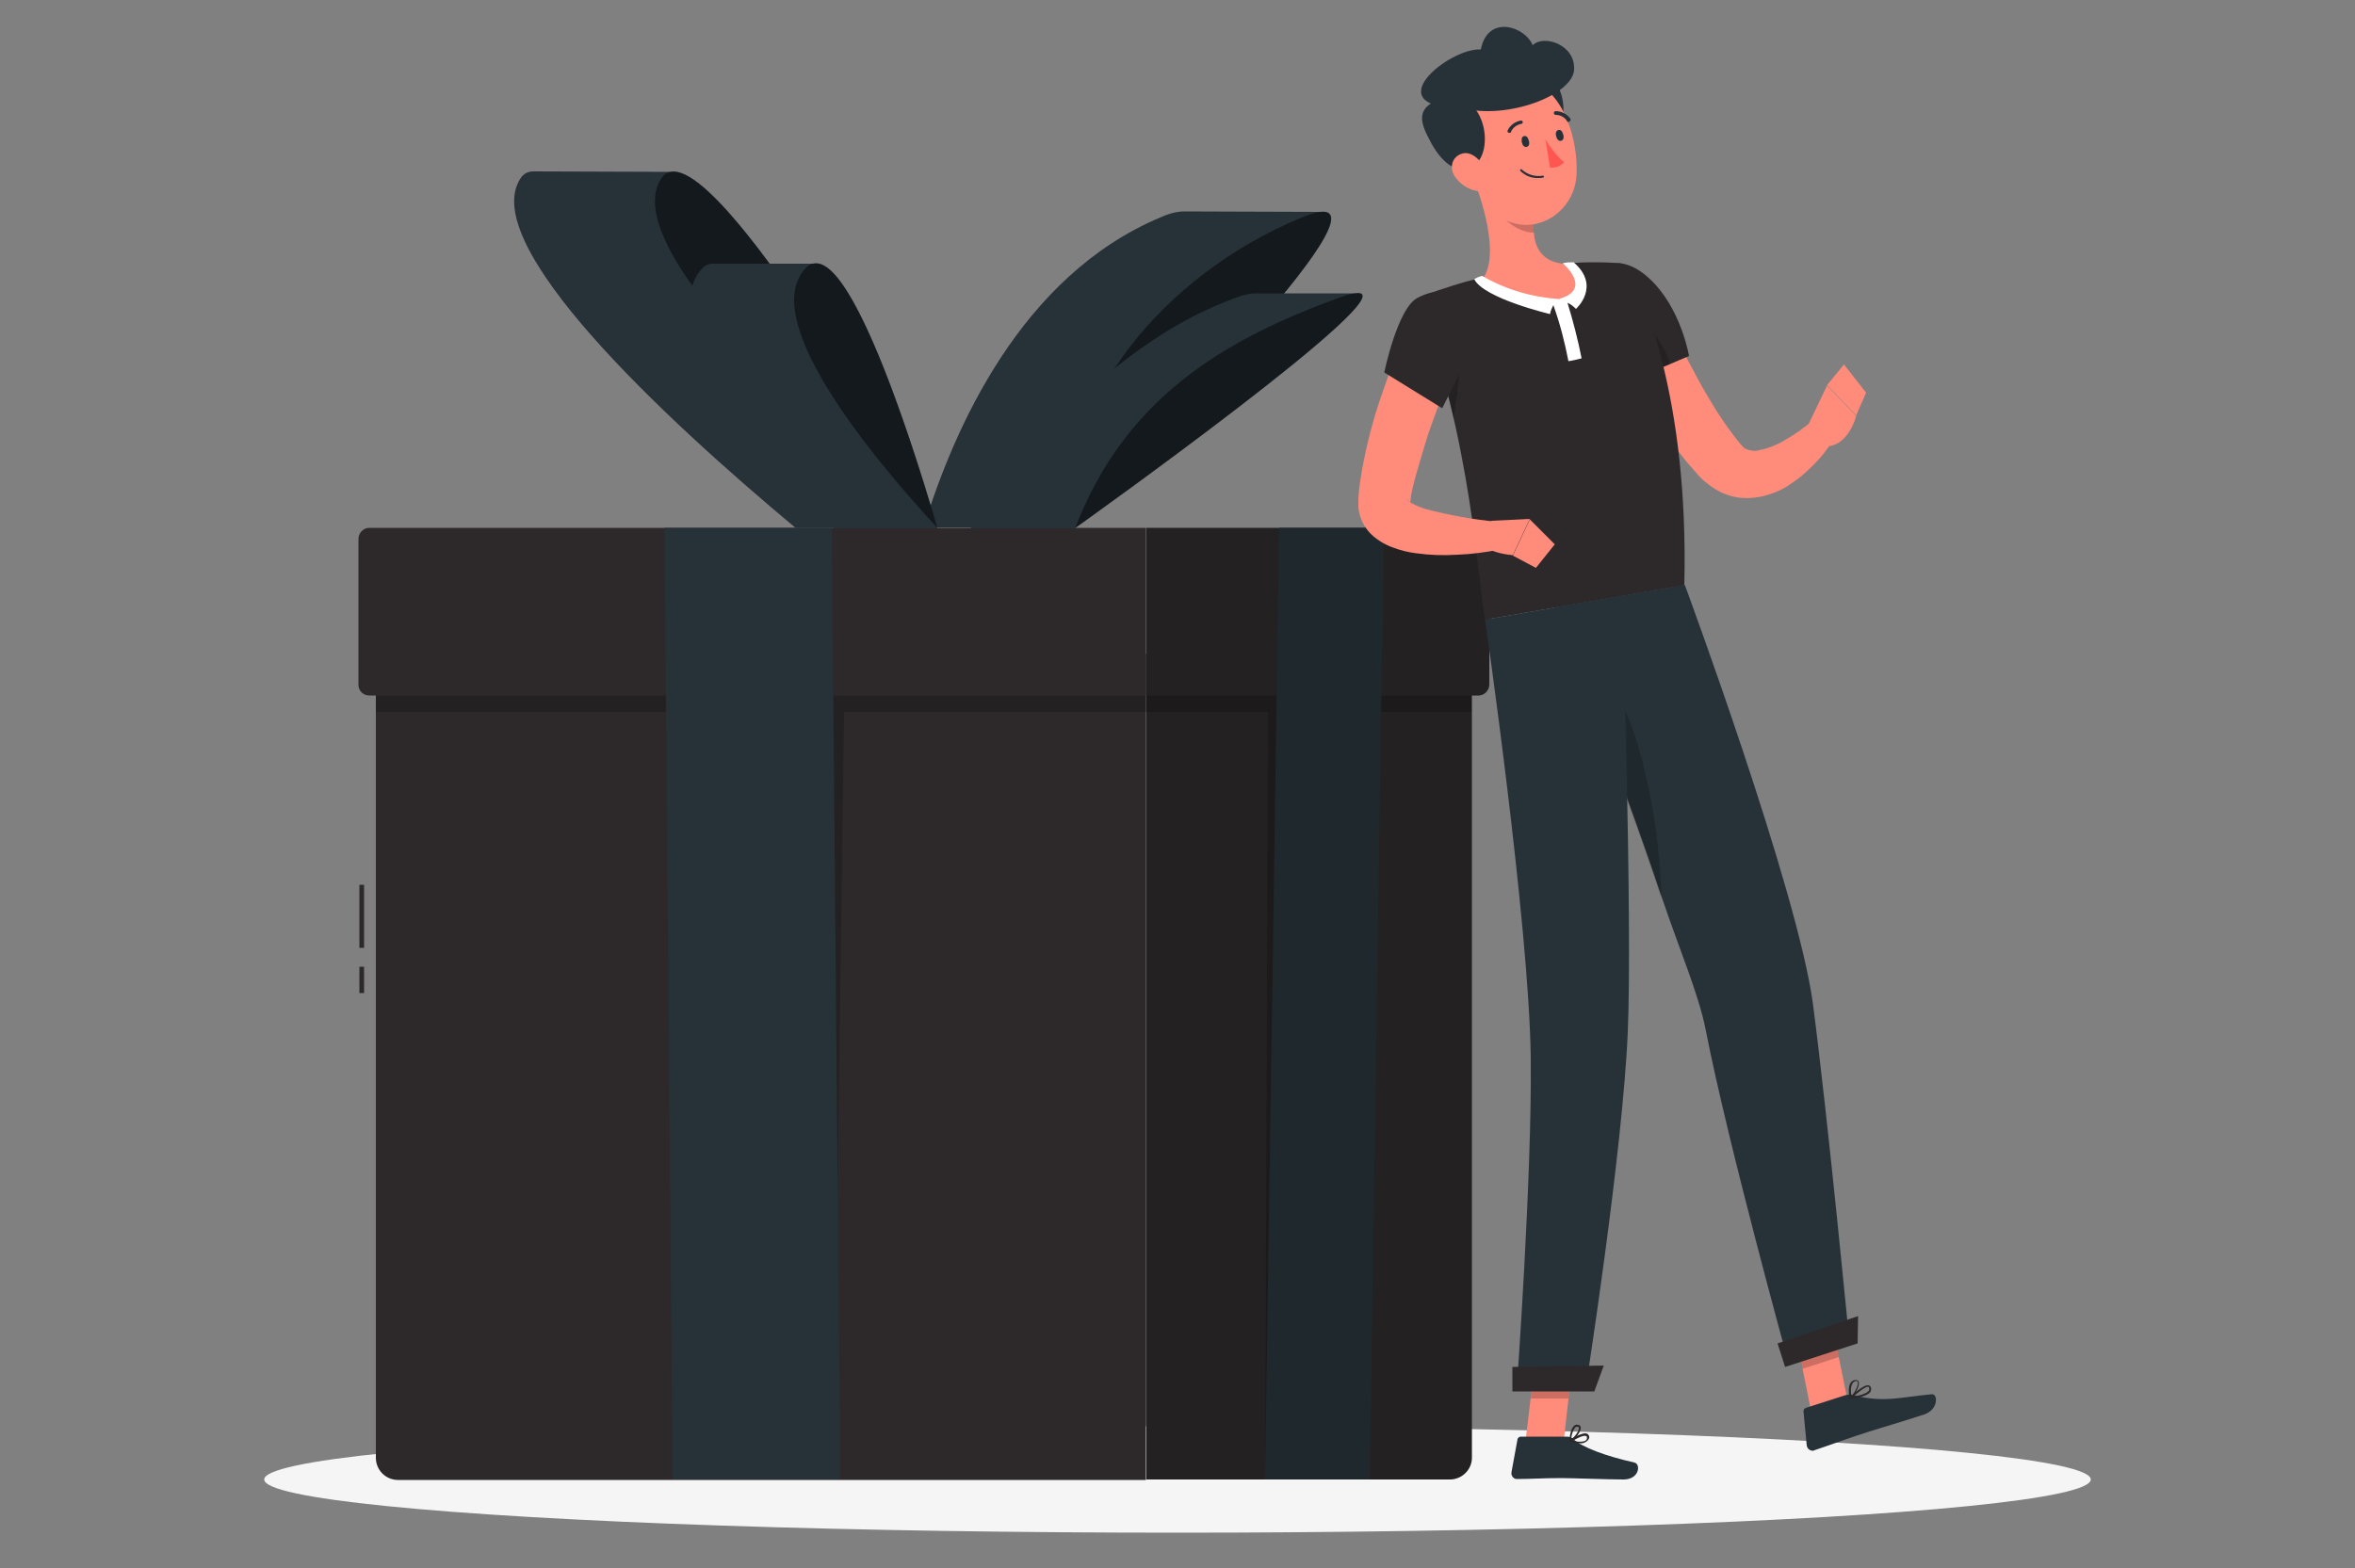 <?xml version="1.0" encoding="utf-8"?>
<!-- Generator: Adobe Illustrator 26.4.1, SVG Export Plug-In . SVG Version: 6.00 Build 0)  -->
<svg version="1.1" id="Layer_1" xmlns="http://www.w3.org/2000/svg" xmlns:xlink="http://www.w3.org/1999/xlink" x="0px" y="0px"
	 viewBox="0 0 500 333" style="enable-background:new 0 0 500 333;" xml:space="preserve">
<rect x="0" y="0" width="500" height="333" fill="#808080" stroke="none"/>
<style type="text/css">
	.st0{fill:#F5F5F5;}
	.st1{fill:#2D292A;}
	.st2{opacity:0.2;enable-background:new    ;}
	.st3{fill:#263238;}
	.st4{opacity:0.5;enable-background:new    ;}
	.st5{fill:#FF8B7B;}
	.st6{fill:#FFFFFF;}
	.st7{fill:#FF5652;}
</style>
<g id="freepik--Shadow--inject-2">
	<ellipse id="freepik--path--inject-2" class="st0" cx="250" cy="314.2" rx="193.9" ry="11.3"/>
</g>
<g id="freepik--Gift--inject-2">
	<rect x="76.3" y="187.9" class="st1" width="1" height="13.4"/>
	<rect x="76.3" y="205.3" class="st1" width="1" height="5.6"/>
	<path class="st1" d="M79.8,138.8h163.5l0,0v175.5l0,0H84.5c-2.6,0-4.7-2.1-4.7-4.7l0,0L79.8,138.8L79.8,138.8z"/>
	<polygon class="st2" points="243.4,138.8 79.8,138.8 79.8,151.2 173.9,151.2 177,314.2 179.2,151.2 243.4,151.2 	"/>
	<path class="st1" d="M78.4,112.1h164.9l0,0v35.6l0,0H78.4c-1.3,0-2.3-1-2.3-2.3l0,0v-30.9C76.1,113.2,77.1,112.1,78.4,112.1
		C78.4,112.1,78.4,112.1,78.4,112.1z"/>
	<polygon class="st3" points="142.8,314.2 141.1,112.1 176.6,112.1 178.4,314.2 	"/>
	<path class="st1" d="M307.8,314.2h-64.4l0,0V138.8l0,0h69.1l0,0v170.8C312.5,312.1,310.4,314.2,307.8,314.2z"/>
	<path class="st2" d="M307.8,314.2h-64.4l0,0V138.8l0,0h69.1l0,0v170.8C312.5,312.1,310.4,314.2,307.8,314.2z"/>
	<polygon class="st2" points="243.4,138.8 312.4,138.8 312.4,151.2 273.9,151.2 268.6,314.2 269.2,151.2 243.4,151.2 	"/>
	<path class="st1" d="M313.9,147.7h-70.5l0,0v-35.6l0,0h70.5c1.3,0,2.3,1,2.3,2.3l0,0v30.9C316.2,146.6,315.2,147.7,313.9,147.7
		C313.9,147.7,313.9,147.7,313.9,147.7z"/>
	<path class="st2" d="M313.9,147.7h-70.5l0,0v-35.6l0,0h70.5c1.3,0,2.3,1,2.3,2.3l0,0v30.9C316.2,146.6,315.2,147.7,313.9,147.7
		C313.9,147.7,313.9,147.7,313.9,147.7z"/>
	<polygon class="st3" points="268.6,314.2 271.6,112.1 293.8,112.1 290.8,314.2 	"/>
	<polygon class="st2" points="268.6,314.2 271.6,112.1 293.8,112.1 290.8,314.2 	"/>
	<path class="st3" d="M280.2,45L280.2,45l-29.1-0.1c-1.7,0.1-3.3,0.6-4.8,1.3c-29.5,12.4-43.8,44.8-50.2,65.8h29.8
		C225.9,112.1,296.3,43,280.2,45z"/>
	<path class="st4" d="M225.9,112.1c0-27.3,20.7-53.4,50.2-65.8S225.9,112.1,225.9,112.1z"/>
	<path class="st3" d="M287.8,62.3L287.8,62.3h-21.6c-1.4,0.1-2.7,0.5-4,1c-25.4,9.2-45.4,33.2-56.1,48.9h22.1
		C228.2,112.2,300.4,60.8,287.8,62.3z"/>
	<path class="st4" d="M228.3,112.1c10.4-27,30.7-39.7,56.1-48.9S228.3,112.1,228.3,112.1z"/>
	<path class="st3" d="M142.4,36.5L142.4,36.5l-29.2-0.1c-1.1,0-2.1,0.5-2.7,1.5c-9.1,13.9,30,50.5,58.4,74.2h29.8
		C198.8,112.1,155.2,34.2,142.4,36.5z"/>
	<path class="st4" d="M198.8,112.1c-28.4-23.7-67.5-60.3-58.4-74.2S198.8,112.1,198.8,112.1z"/>
	<path class="st3" d="M172.9,56L172.9,56h-21.6c-0.9,0-1.7,0.4-2.3,1.1c-9.6,10.4,11.8,37.5,28,55.1H199
		C199,112.2,182.8,54.3,172.9,56z"/>
	<path class="st4" d="M199,112.1c-16.2-17.6-37.6-44.7-28-55.1S199,112.1,199,112.1z"/>
</g>
<g id="freepik--Character--inject-2">
	<polygon class="st5" points="384.5,299.6 392.2,297.1 388.5,278.8 380.8,281.2 	"/>
	<polygon class="st5" points="323.9,306 332,306 334.1,287.5 326.1,287.5 	"/>
	<path class="st3" d="M332.7,305.1h-9.8c-0.3,0-0.6,0.2-0.7,0.5l-1.3,7.1c-0.1,0.7,0.4,1.3,1,1.4c0.1,0,0.1,0,0.2,0
		c3.1,0,5.4-0.2,9.4-0.2c2.4,0,9.8,0.3,13.2,0.3s3.7-3.3,2.3-3.6c-6.2-1.4-11-3.2-13-5C333.7,305.3,333.2,305.1,332.7,305.1z"/>
	<path class="st3" d="M391.8,296.3l-8.4,2.7c-0.3,0.1-0.5,0.4-0.5,0.7l0.7,7.3c0.1,0.6,0.6,1.1,1.3,1.1c0.1,0,0.2,0,0.3-0.1
		c3-1,7.3-2.6,11.1-3.8c4.4-1.4,7-2.1,12.2-3.8c3.1-1,3-4.5,1.6-4.3c-6.4,0.6-10,1.8-16.2,0.3C393.2,296.1,392.5,296.1,391.8,296.3z
		"/>
	<path class="st5" d="M351.6,62.5c1,2.2,2.1,4.7,3.2,7s2.3,4.7,3.5,6.9s2.4,4.6,3.7,6.8s2.6,4.4,4,6.4c0.7,1,1.4,2,2.1,2.9l1.1,1.4
		c0.2,0.3,0.4,0.5,0.7,0.8c0.3,0.4,0.8,0.7,1.2,0.8c0.6,0.2,1.3,0.3,2,0.2c2-0.4,4-1.1,5.8-2.2c1-0.6,2-1.2,3-1.9s2-1.5,2.9-2.2
		l4.6,3.8c-0.8,1.3-1.7,2.5-2.6,3.6c-0.9,1.1-2,2.2-3.1,3.2c-1.1,1.1-2.4,2-3.7,2.9c-1.4,1-3,1.7-4.7,2.2c-1.9,0.6-4,0.8-6,0.6
		c-2.2-0.3-4.2-1.1-6-2.4c-0.8-0.6-1.6-1.2-2.3-1.9l-1.5-1.7c-1-1.1-1.9-2.2-2.8-3.4c-3.4-4.5-6.4-9.2-9.1-14.2
		c-1.3-2.4-2.6-4.9-3.8-7.4s-2.3-4.9-3.4-7.6L351.6,62.5z"/>
	<path class="st1" d="M336.9,63.2c-1.4,7.5,7.9,18.3,7.9,18.3l13.8-5.9c0,0-1.4-8.6-6.9-14.9C344.9,53.1,338.5,55,336.9,63.2z"/>
	<path class="st2" d="M344.3,65.9c-3.8-1.3-6.5-0.9-7.5,0c0.7,7.2,8,15.6,8,15.6l9.7-4.2C353.8,73.9,350.2,68,344.3,65.9z"/>
	<path class="st5" d="M383.5,91.1l4.4-9.2l6.2,6.4c0,0-1.8,7.4-7.5,6.4L383.5,91.1z"/>
	<polygon class="st5" points="391.5,77.4 396.2,83.4 394.1,88.2 387.9,81.8 	"/>
	<polygon class="st2" points="388.5,278.8 390.4,288.2 382.7,290.7 380.8,281.2 	"/>
	<polygon class="st2" points="326.1,287.5 334.1,287.5 333,297 325,297 	"/>
	<path class="st1" d="M300.9,63.3c11.6,29.5,13,61.9,14.4,68.3l42.3-7.3c1-39.9-9-61.9-11.7-67.1c-0.4-0.8-1.2-1.2-2-1.3
		c-1.2-0.1-3-0.2-5.2-0.2c-1.2,0-2.5,0-3.8,0.1c-0.7,0-1.5,0.1-2.2,0.1c-6.1,0.7-12.1,1.7-18,3.1c-1.1,0.2-2.3,0.5-3.4,0.8
		s-2,0.6-3,0.9C304.1,62,300.9,63.3,300.9,63.3z"/>
	<path class="st2" d="M305,75.2c1.4,4.6,2.6,9.2,3.6,13.7c1.3-8.1,1.9-16.4,1.9-16.4L305,75.2z"/>
	<path class="st5" d="M313.1,38.6c2.1,5.6,5.1,16,1.7,20.6c3.7,2.6,8.4,5.5,15.3,4.5s4.9-5.5,2.6-7.6c-6.7-0.4-7.4-5.2-7-9.9
		L313.1,38.6z"/>
	<path class="st6" d="M334.6,65.6c0,0,5.4-4.8-0.5-9.9c-0.8,0-1.5,0-2.3,0.2c0,0,6.6,5.6-0.9,7.6c-5.7-0.4-11.2-2-16.2-4.9
		c-0.6,0.1-1.2,0.4-1.7,0.7c2.1,4.1,16.1,7.4,16.1,7.4c0.1-0.7,0.4-1.3,0.7-1.9c1.4,3.9,2.4,7.8,3.2,11.9c0.9-0.1,1.9-0.4,2.8-0.6
		c-0.8-4-1.8-7.9-3-11.8C333.5,64.6,334.1,65.1,334.6,65.6z"/>
	<path class="st2" d="M318.2,41.7l7.5,4.4c-0.1,1.1-0.1,2.2,0,3.3c-2.5,0.1-6.4-2.1-7.1-4.6C318.3,43.8,318.2,42.8,318.2,41.7z"/>
	<path class="st3" d="M328.1,30.8c5.9-2.2,5.3-17.3-3.8-15.1c-6.1,1.5-5.5,3.3-4.4,7.3C321,26.9,324.4,32.2,328.1,30.8z"/>
	<path class="st5" d="M310.9,30.1c1.8,7.8,2.5,12.4,7.2,15.7c7,5,16-0.2,16.6-8.4c0.5-7.3-2.6-18.8-10.8-20.6
		c-5.9-1.3-11.7,2.4-13,8.2C310.5,26.7,310.5,28.4,310.9,30.1z"/>
	<path class="st3" d="M312,35.7c5.9-2.2,3.6-17-5.4-14.8c-6.1,1.5-5.1,5-3.3,8.4C305.1,33,308.3,37.1,312,35.7z"/>
	<path class="st3" d="M325.4,9.6c-1.5-3.9-9.5-6.7-11,0.9c-6.7-0.4-22.7,12.5-3.7,12.5c9.4,2.4,23.2-2.8,23.5-8.2
		S327.7,7.3,325.4,9.6z"/>
	<path class="st5" d="M308.9,37.5c1,1.5,2.6,2.6,4.4,3c2.3,0.5,3.2-1.8,2.4-3.9c-0.8-2-3-4.6-5.2-4S307.6,35.6,308.9,37.5z"/>
	<path class="st3" d="M392.7,285.5l-12.9,4.2c0,0-12.9-46.6-17.7-71.2c-1.5-7.5-5.6-17-9.3-28c-4.6-13.8-10.1-28.7-14.6-40.4
		c-4.7-12.3-8.2-21.1-8.2-21.1l27.7-4.8c0,0,23.9,64.6,27.2,88.9C388.2,238.4,392.7,285.5,392.7,285.5z"/>
	<path class="st2" d="M352.7,190.6c-4.6-13.8-10.1-28.7-14.6-40.4l2.3-6.6C348.2,151.2,352.6,176.5,352.7,190.6z"/>
	<path class="st3" d="M344.4,126.6c0,0,2.2,69.1,1.2,92.6c-1.1,25.7-9,76-9,76H322c0,0,3.3-45.6,3-70.7c-0.4-28.6-9.7-92.9-9.7-92.9
		L344.4,126.6z"/>
	<polygon class="st1" points="338.5,295.5 321.1,295.5 321.1,290.3 340.5,290 	"/>
	<polygon class="st1" points="394.4,285.3 379,290.3 377.4,285.3 394.5,279.5 	"/>
	<path class="st3" d="M323.1,30.2c0.1,0.6,0.5,1.1,1,1s0.7-0.6,0.5-1.3s-0.5-1.1-1-1S323,29.5,323.1,30.2z"/>
	<path class="st3" d="M330.4,28.9c0.1,0.6,0.5,1.1,1,1s0.7-0.6,0.5-1.3s-0.5-1.1-1-1S330.2,28.3,330.4,28.9z"/>
	<path class="st7" d="M328.1,29.6c1.1,1.8,2.4,3.5,4,4.9c-0.8,0.8-1.9,1.2-3,1.1L328.1,29.6z"/>
	<path class="st3" d="M326.8,37.8c-1.5,0.1-2.9-0.4-4-1.5c-0.1-0.1-0.1-0.2,0-0.3c0,0,0,0,0,0c0.1-0.1,0.2-0.1,0.3,0
		c1.2,1.1,2.9,1.6,4.5,1.3c0.1,0,0.2,0.1,0.2,0.2c0,0.1,0,0.2-0.1,0.2C327.3,37.8,327,37.8,326.8,37.8z"/>
	<path class="st3" d="M320.5,28.2c-0.1,0-0.1,0-0.2,0c-0.2-0.1-0.3-0.3-0.2-0.5c0.5-1.1,1.6-1.9,2.8-2.1c0.2,0,0.4,0.1,0.4,0.3
		c0,0.2-0.1,0.4-0.3,0.4l0,0c-1,0.2-1.8,0.8-2.2,1.7C320.8,28.2,320.7,28.2,320.5,28.2z"/>
	<path class="st3" d="M333,25.9c-0.1,0-0.3,0-0.3-0.2c-0.5-0.8-1.4-1.3-2.4-1.3c-0.2,0-0.4-0.2-0.4-0.4c0-0.2,0.2-0.4,0.4-0.4
		c1.2,0,2.4,0.6,3.1,1.6c0.1,0.2,0.1,0.4-0.1,0.5C333.1,25.9,333.1,25.9,333,25.9z"/>
	<path class="st1" d="M335.4,306.5c-0.7,0-1.4-0.1-2.1-0.3c-0.1,0-0.1-0.1-0.1-0.2c0-0.1,0-0.1,0.1-0.2c0.3-0.2,2.8-1.8,3.7-1.3
		c0.2,0.1,0.3,0.3,0.4,0.5c0.1,0.4-0.1,0.7-0.4,1C336.5,306.4,336,306.6,335.4,306.5z M333.9,306c1.4,0.3,2.4,0.2,2.8-0.1
		c0.2-0.2,0.3-0.4,0.2-0.7c0-0.1,0-0.2-0.1-0.2C336.3,304.7,334.9,305.4,333.9,306L333.9,306z"/>
	<path class="st1" d="M333.4,306.2c0,0-0.1,0-0.1,0c-0.1,0-0.1-0.1-0.1-0.2c0-0.1,0.1-2.4,1-3.2c0.2-0.2,0.5-0.3,0.8-0.2l0,0
		c0.3,0,0.6,0.2,0.6,0.5C335.8,304,334.3,305.8,333.4,306.2L333.4,306.2z M334.8,303c-0.2,0-0.3,0.1-0.4,0.2
		c-0.5,0.7-0.8,1.6-0.8,2.5c0.8-0.6,1.8-2,1.6-2.5C335.2,303.1,335.2,303,334.8,303L334.8,303L334.8,303z"/>
	<path class="st1" d="M392.9,297.1c-0.1,0-0.1,0-0.2-0.1c0-0.1,0-0.1,0-0.2c0.3-0.3,2.9-2.8,4-2.6c0.2,0,0.4,0.2,0.5,0.4l0,0
		c0.1,0.3,0.1,0.7-0.1,1C396.5,296.5,394.2,296.9,392.9,297.1L392.9,297.1z M396.6,294.5c-0.6,0-2.1,1.2-3.1,2.1
		c1.8-0.3,3-0.8,3.3-1.3c0.1-0.2,0.1-0.5,0-0.7C396.8,294.6,396.7,294.5,396.6,294.5L396.6,294.5z"/>
	<path class="st1" d="M392.9,297.1L392.9,297.1c-0.1,0-0.2-0.1-0.2-0.1c0-0.1-0.5-2.2,0.2-3.3c0.2-0.3,0.5-0.6,0.9-0.6l0,0
		c0.5-0.1,0.7,0.1,0.8,0.3c0.4,0.8-0.9,3.1-1.7,3.8C393,297.1,393,297.1,392.9,297.1z M394.1,293.3H394l0,0
		c-0.3,0.1-0.5,0.2-0.7,0.5c-0.4,0.8-0.4,1.8-0.2,2.7c0.8-0.9,1.6-2.6,1.3-3.1C394.3,293.3,394.2,293.3,394.1,293.3z"/>
	<path class="st5" d="M310.6,73.3c-1,2.3-2,4.8-3,7.2s-1.9,4.9-2.8,7.3s-1.8,4.9-2.5,7.4s-1.5,4.9-2.1,7.3c-0.3,1.2-0.6,2.4-0.7,3.6
		l-0.2,0.9v0.2v-0.1c0-0.1,0-0.1,0-0.2c0-0.3-0.2-0.6-0.4-0.8c-0.3-0.2,0.1,0.4,0.9,0.8c0.9,0.5,1.9,0.9,2.9,1.2
		c4.9,1.3,9.9,2.2,15,2.7l0.3,6c-2.8,0.5-5.6,0.9-8.5,1c-3,0.2-5.9,0.1-8.8-0.3c-1.7-0.2-3.3-0.6-4.9-1.2c-0.9-0.3-1.9-0.8-2.7-1.3
		c-1.1-0.7-2.1-1.5-2.9-2.6c-1-1.3-1.6-2.9-1.8-4.6c0-0.4,0-0.8,0-1.2v-0.6v-0.3l0.1-1.1c0.1-1.5,0.4-2.9,0.6-4.4
		c1-5.6,2.4-11.1,4.3-16.5c0.9-2.6,1.8-5.3,2.9-7.9s2.1-5.1,3.3-7.7L310.6,73.3z"/>
	<path class="st1" d="M300.9,63.3c-4.2,2.2-7,15.8-7,15.8l12.3,7.6c0,0,3.2-6.2,5.5-11.4C316.1,65.4,309,58.9,300.9,63.3z"/>
	<path class="st5" d="M316.7,110.6l8.1-0.4l-3.6,7.7c0,0-7.6-0.5-6.6-4.1L316.7,110.6z"/>
	<polygon class="st5" points="330.1,115.6 326.1,120.6 321.2,118 324.8,110.3 	"/>
</g>
</svg>
